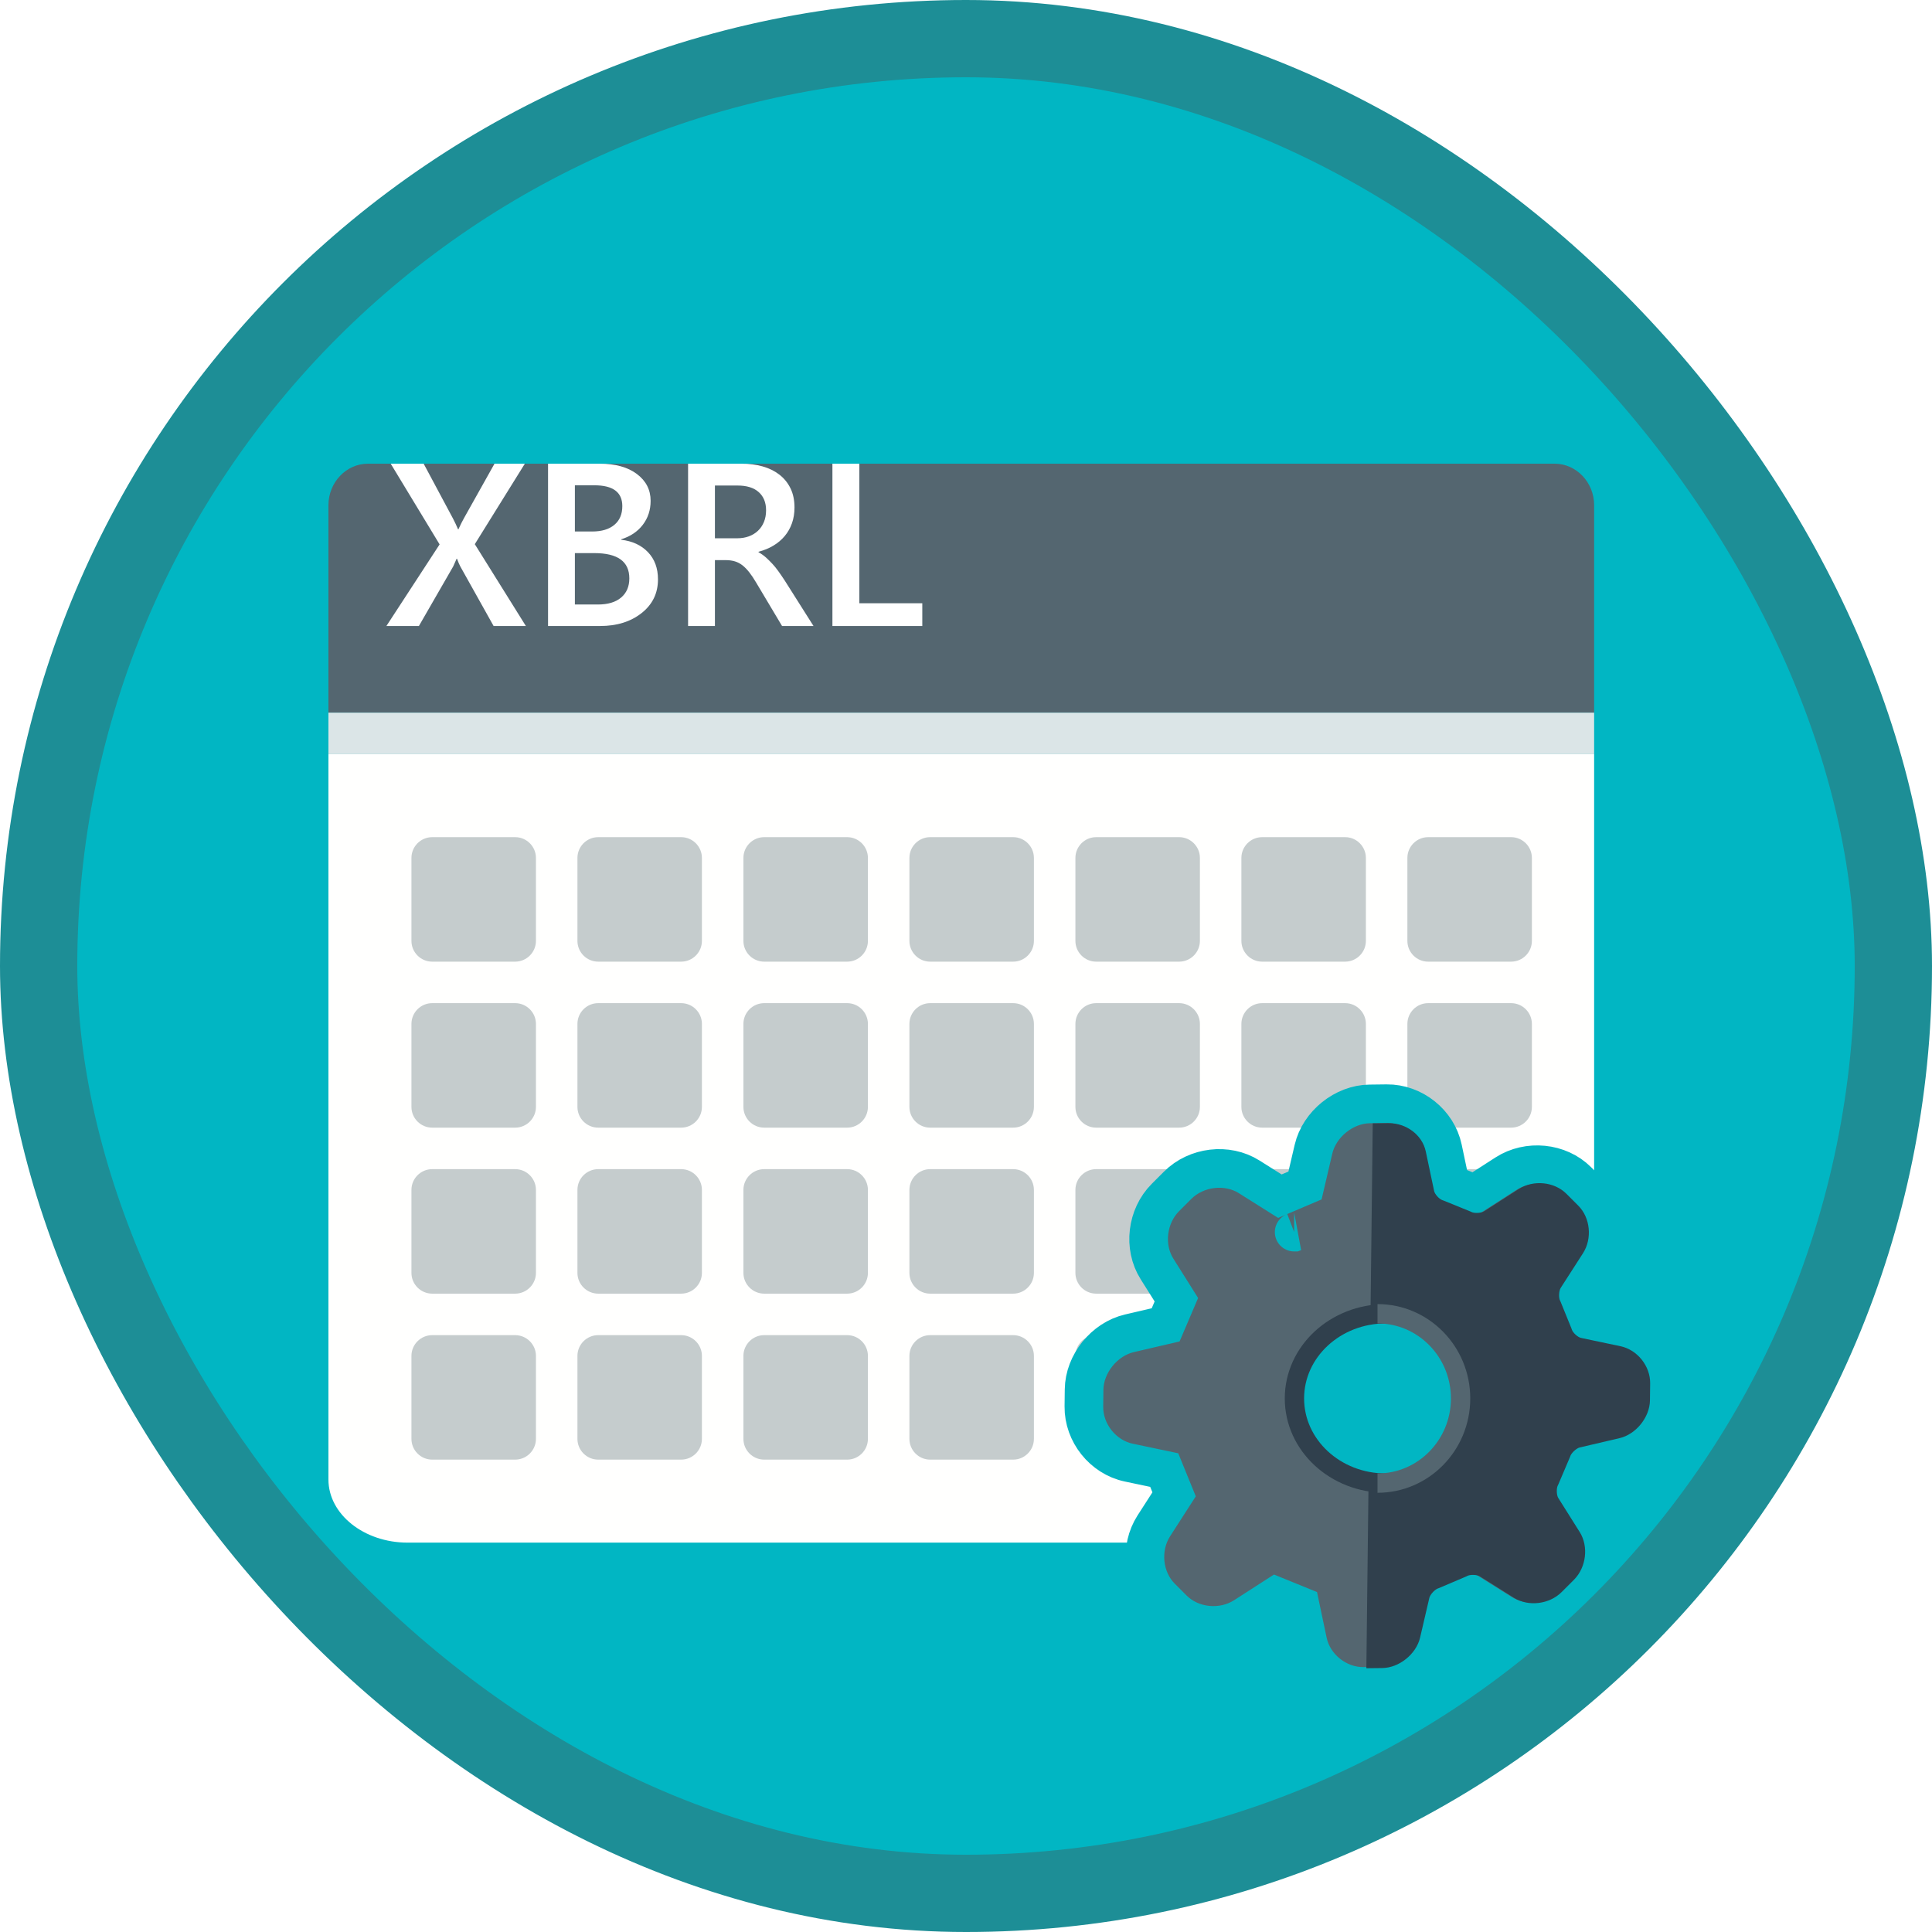 <?xml version="1.0" encoding="UTF-8"?>
<svg width="100px" height="100px" viewBox="0 0 100 100" version="1.1" xmlns="http://www.w3.org/2000/svg" xmlns:xlink="http://www.w3.org/1999/xlink">
    <!-- Generator: Sketch 55.2 (78181) - https://sketchapp.com -->
    <title>Create financial reports in Microsoft Dynamics 365 Business Central/set-up-xbrl-reports-in-dynamics-365-business-central</title>
    <desc>Created with Sketch.</desc>
    <defs>
        <rect id="path-1" x="0" y="0" width="96" height="96" rx="48"></rect>
        <filter x="-6.1%" y="-7.2%" width="112.1%" height="114.6%" filterUnits="objectBoundingBox" id="filter-3">
            <feOffset dx="0" dy="2" in="SourceAlpha" result="shadowOffsetOuter1"></feOffset>
            <feColorMatrix values="0 0 0 0 0   0 0 0 0 0   0 0 0 0 0  0 0 0 0.1 0" type="matrix" in="shadowOffsetOuter1" result="shadowMatrixOuter1"></feColorMatrix>
            <feMerge>
                <feMergeNode in="shadowMatrixOuter1"></feMergeNode>
                <feMergeNode in="SourceGraphic"></feMergeNode>
            </feMerge>
        </filter>
        <path d="M0.344,8.754 C2.246,8.754 3.787,6.888 3.787,4.586 L3.787,4.586 C3.787,2.283 2.246,0.417 0.344,0.417 L0.344,0.417 L0.344,8.754 Z" id="path-4"></path>
    </defs>
    <g id="Badges" stroke="none" stroke-width="1" fill="none" fill-rule="evenodd">
        <g id="Create-financial-reports-in-Microsoft-Dynamics-365-Business-Central" transform="translate(-50, -860)">
            <g id="Create-financial-reports-in-Microsoft-Dynamics-365-Business-Central/set-up-xbrl-reports-in-dynamics-365-business-central" transform="translate(50, 860)">
                <g id="Mask" transform="translate(2, 2)">
                    <mask id="mask-2" fill="white">
                        <use xlink:href="#path-1"></use>
                    </mask>
                    <use id="BG" fill="#01B6C3" xlink:href="#path-1"></use>
                    <g id="table-+-record" filter="url(#filter-3)" mask="url(#mask-2)">
                        <g transform="translate(15, 20)" id="table">
                            <g transform="translate(-0, -0)">
                                <path d="M-1.42108547e-13,52.581 C-1.42108547e-13,54.377 1.843,55.846 4.094,55.846 C39.605,55.846 58.645,55.846 61.216,55.846 C65.072,55.846 65.512,54.619 65.512,50.941 C65.512,48.489 65.512,36.521 65.512,15.036 L-1.42108547e-13,15.036 L-1.42108547e-13,52.581 Z" id="Fill-1315" fill="#FFFFFE"></path>
                                <path d="M65.512,2.148 C65.512,0.967 64.591,0 63.465,0 L2.047,0 C0.921,0 0,0.967 0,2.148 L0,12.888 L65.512,12.888 L65.512,2.148" id="Fill-1316" fill="#546670"></path>
                                <polygon id="Fill-1317" fill="#DBE5E7" points="0 15.036 65.512 15.036 65.512 12.888 0 12.888"></polygon>
                                <path d="M10.74,24.701 C10.74,25.292 10.256,25.775 9.666,25.775 L5.37,25.775 C4.779,25.775 4.296,25.292 4.296,24.701 L4.296,20.405 C4.296,19.815 4.779,19.331 5.37,19.331 L9.666,19.331 C10.256,19.331 10.74,19.815 10.74,20.405 L10.74,24.701" id="Fill-1327" fill="#C5CCCD"></path>
                                <path d="M19.331,24.701 C19.331,25.292 18.848,25.775 18.257,25.775 L13.962,25.775 C13.371,25.775 12.888,25.292 12.888,24.701 L12.888,20.405 C12.888,19.815 13.371,19.331 13.962,19.331 L18.257,19.331 C18.848,19.331 19.331,19.815 19.331,20.405 L19.331,24.701" id="Fill-1328" fill="#C5CCCD"></path>
                                <path d="M27.923,24.701 C27.923,25.292 27.44,25.775 26.849,25.775 L22.553,25.775 C21.963,25.775 21.479,25.292 21.479,24.701 L21.479,20.405 C21.479,19.815 21.963,19.331 22.553,19.331 L26.849,19.331 C27.44,19.331 27.923,19.815 27.923,20.405 L27.923,24.701" id="Fill-1329" fill="#C5CCCD"></path>
                                <path d="M36.515,24.701 C36.515,25.292 36.032,25.775 35.441,25.775 L31.145,25.775 C30.554,25.775 30.071,25.292 30.071,24.701 L30.071,20.405 C30.071,19.815 30.554,19.331 31.145,19.331 L35.441,19.331 C36.032,19.331 36.515,19.815 36.515,20.405 L36.515,24.701" id="Fill-1330" fill="#C5CCCD"></path>
                                <path d="M45.107,24.701 C45.107,25.292 44.623,25.775 44.033,25.775 L39.737,25.775 C39.146,25.775 38.663,25.292 38.663,24.701 L38.663,20.405 C38.663,19.815 39.146,19.331 39.737,19.331 L44.033,19.331 C44.623,19.331 45.107,19.815 45.107,20.405 L45.107,24.701" id="Fill-1331" fill="#C5CCCD"></path>
                                <path d="M53.698,24.701 C53.698,25.292 53.215,25.775 52.624,25.775 L48.328,25.775 C47.738,25.775 47.254,25.292 47.254,24.701 L47.254,20.405 C47.254,19.815 47.738,19.331 48.328,19.331 L52.624,19.331 C53.215,19.331 53.698,19.815 53.698,20.405 L53.698,24.701" id="Fill-1332" fill="#C5CCCD"></path>
                                <path d="M62.29,24.701 C62.29,25.292 61.807,25.775 61.216,25.775 L56.92,25.775 C56.329,25.775 55.846,25.292 55.846,24.701 L55.846,20.405 C55.846,19.815 56.329,19.331 56.92,19.331 L61.216,19.331 C61.807,19.331 62.29,19.815 62.29,20.405 L62.29,24.701" id="Fill-1333" fill="#C5CCCD"></path>
                                <path d="M10.74,33.293 C10.74,33.884 10.256,34.367 9.666,34.367 L5.37,34.367 C4.779,34.367 4.296,33.884 4.296,33.293 L4.296,28.997 C4.296,28.406 4.779,27.923 5.37,27.923 L9.666,27.923 C10.256,27.923 10.74,28.406 10.74,28.997 L10.74,33.293" id="Fill-1334" fill="#C5CCCD"></path>
                                <path d="M19.331,33.293 C19.331,33.884 18.848,34.367 18.257,34.367 L13.962,34.367 C13.371,34.367 12.888,33.884 12.888,33.293 L12.888,28.997 C12.888,28.406 13.371,27.923 13.962,27.923 L18.257,27.923 C18.848,27.923 19.331,28.406 19.331,28.997 L19.331,33.293" id="Fill-1335" fill="#C5CCCD"></path>
                                <path d="M27.923,33.293 C27.923,33.884 27.44,34.367 26.849,34.367 L22.553,34.367 C21.963,34.367 21.479,33.884 21.479,33.293 L21.479,28.997 C21.479,28.406 21.963,27.923 22.553,27.923 L26.849,27.923 C27.44,27.923 27.923,28.406 27.923,28.997 L27.923,33.293" id="Fill-1336" fill="#C5CCCD"></path>
                                <path d="M36.515,33.293 C36.515,33.884 36.032,34.367 35.441,34.367 L31.145,34.367 C30.554,34.367 30.071,33.884 30.071,33.293 L30.071,28.997 C30.071,28.406 30.554,27.923 31.145,27.923 L35.441,27.923 C36.032,27.923 36.515,28.406 36.515,28.997 L36.515,33.293" id="Fill-1337" fill="#C5CCCD"></path>
                                <path d="M45.107,33.293 C45.107,33.884 44.623,34.367 44.033,34.367 L39.737,34.367 C39.146,34.367 38.663,33.884 38.663,33.293 L38.663,28.997 C38.663,28.406 39.146,27.923 39.737,27.923 L44.033,27.923 C44.623,27.923 45.107,28.406 45.107,28.997 L45.107,33.293" id="Fill-1338" fill="#C5CCCD"></path>
                                <path d="M53.698,33.293 C53.698,33.884 53.215,34.367 52.624,34.367 L48.328,34.367 C47.738,34.367 47.254,33.884 47.254,33.293 L47.254,28.997 C47.254,28.406 47.738,27.923 48.328,27.923 L52.624,27.923 C53.215,27.923 53.698,28.406 53.698,28.997 L53.698,33.293" id="Fill-1339" fill="#C5CCCD"></path>
                                <path d="M62.29,33.293 C62.29,33.884 61.807,34.367 61.216,34.367 L56.92,34.367 C56.329,34.367 55.846,33.884 55.846,33.293 L55.846,28.997 C55.846,28.406 56.329,27.923 56.92,27.923 L61.216,27.923 C61.807,27.923 62.29,28.406 62.29,28.997 L62.29,33.293" id="Fill-1340" fill="#C5CCCD"></path>
                                <path d="M10.74,41.885 C10.74,42.475 10.256,42.959 9.666,42.959 L5.37,42.959 C4.779,42.959 4.296,42.475 4.296,41.885 L4.296,37.589 C4.296,36.998 4.779,36.515 5.37,36.515 L9.666,36.515 C10.256,36.515 10.74,36.998 10.74,37.589 L10.74,41.885" id="Fill-1341" fill="#C5CCCD"></path>
                                <path d="M19.331,41.885 C19.331,42.475 18.848,42.959 18.257,42.959 L13.962,42.959 C13.371,42.959 12.888,42.475 12.888,41.885 L12.888,37.589 C12.888,36.998 13.371,36.515 13.962,36.515 L18.257,36.515 C18.848,36.515 19.331,36.998 19.331,37.589 L19.331,41.885" id="Fill-1342" fill="#C5CCCD"></path>
                                <path d="M27.923,41.885 C27.923,42.475 27.44,42.959 26.849,42.959 L22.553,42.959 C21.963,42.959 21.479,42.475 21.479,41.885 L21.479,37.589 C21.479,36.998 21.963,36.515 22.553,36.515 L26.849,36.515 C27.44,36.515 27.923,36.998 27.923,37.589 L27.923,41.885" id="Fill-1343" fill="#C5CCCD"></path>
                                <path d="M36.515,41.885 C36.515,42.475 36.032,42.959 35.441,42.959 L31.145,42.959 C30.554,42.959 30.071,42.475 30.071,41.885 L30.071,37.589 C30.071,36.998 30.554,36.515 31.145,36.515 L35.441,36.515 C36.032,36.515 36.515,36.998 36.515,37.589 L36.515,41.885" id="Fill-1344" fill="#C5CCCD"></path>
                                <path d="M45.107,41.885 C45.107,42.475 44.623,42.959 44.033,42.959 L39.737,42.959 C39.146,42.959 38.663,42.475 38.663,41.885 L38.663,37.589 C38.663,36.998 39.146,36.515 39.737,36.515 L44.033,36.515 C44.623,36.515 45.107,36.998 45.107,37.589 L45.107,41.885" id="Fill-1345" fill="#C5CCCD"></path>
                                <path d="M53.698,41.885 C53.698,42.475 53.215,42.959 52.624,42.959 L48.328,42.959 C47.738,42.959 47.254,42.475 47.254,41.885 L47.254,37.589 C47.254,36.998 47.738,36.515 48.328,36.515 L52.624,36.515 C53.215,36.515 53.698,36.998 53.698,37.589 L53.698,41.885" id="Fill-1346" fill="#C5CCCD"></path>
                                <path d="M62.29,41.885 C62.29,42.475 61.807,42.959 61.216,42.959 L56.92,42.959 C56.329,42.959 55.846,42.475 55.846,41.885 L55.846,37.589 C55.846,36.998 56.329,36.515 56.92,36.515 L61.216,36.515 C61.807,36.515 62.29,36.998 62.29,37.589 L62.29,41.885" id="Fill-1347" fill="#C5CCCD"></path>
                                <path d="M10.74,50.476 C10.74,51.067 10.256,51.55 9.666,51.55 L5.37,51.55 C4.779,51.55 4.296,51.067 4.296,50.476 L4.296,46.18 C4.296,45.59 4.779,45.107 5.37,45.107 L9.666,45.107 C10.256,45.107 10.74,45.59 10.74,46.18 L10.74,50.476" id="Fill-1348" fill="#C5CCCD"></path>
                                <path d="M19.331,50.476 C19.331,51.067 18.848,51.55 18.257,51.55 L13.962,51.55 C13.371,51.55 12.888,51.067 12.888,50.476 L12.888,46.18 C12.888,45.59 13.371,45.107 13.962,45.107 L18.257,45.107 C18.848,45.107 19.331,45.59 19.331,46.18 L19.331,50.476" id="Fill-1349" fill="#C5CCCD"></path>
                                <path d="M27.923,50.476 C27.923,51.067 27.44,51.55 26.849,51.55 L22.553,51.55 C21.963,51.55 21.479,51.067 21.479,50.476 L21.479,46.18 C21.479,45.59 21.963,45.107 22.553,45.107 L26.849,45.107 C27.44,45.107 27.923,45.59 27.923,46.18 L27.923,50.476" id="Fill-1350" fill="#C5CCCD"></path>
                                <path d="M36.515,50.476 C36.515,51.067 36.032,51.55 35.441,51.55 L31.145,51.55 C30.554,51.55 30.071,51.067 30.071,50.476 L30.071,46.18 C30.071,45.59 30.554,45.107 31.145,45.107 L35.441,45.107 C36.032,45.107 36.515,45.59 36.515,46.18 L36.515,50.476" id="Fill-1351" fill="#C5CCCD"></path>
                                <path d="M45.107,50.476 C45.107,51.067 44.623,51.55 44.033,51.55 L39.737,51.55 C39.146,51.55 38.663,51.067 38.663,50.476 L38.663,46.18 C38.663,45.59 39.146,45.107 39.737,45.107 L44.033,45.107 C44.623,45.107 45.107,45.59 45.107,46.18 L45.107,50.476" id="Fill-1352" fill="#C5CCCD"></path>
                                <path d="M53.698,50.476 C53.698,51.067 53.215,51.55 52.624,51.55 L48.328,51.55 C47.738,51.55 47.254,51.067 47.254,50.476 L47.254,46.18 C47.254,45.59 47.738,45.107 48.328,45.107 L52.624,45.107 C53.215,45.107 53.698,45.59 53.698,46.18 L53.698,50.476" id="Fill-1353" fill="#C5CCCD"></path>
                                <path d="M62.29,50.476 C62.29,51.067 61.807,51.55 61.216,51.55 L56.92,51.55 C56.329,51.55 55.846,51.067 55.846,50.476 L55.846,46.18 C55.846,45.59 56.329,45.107 56.92,45.107 L61.216,45.107 C61.807,45.107 62.29,45.59 62.29,46.18 L62.29,50.476" id="Fill-1354" fill="#C5CCCD"></path>
                            </g>
                        </g>
                    </g>
                    <g id="Gear" mask="url(#mask-2)">
                        <g transform="translate(48, 49)">
                            <circle id="Oval" fill="#01B6C3" fill-rule="nonzero" cx="21.5" cy="21.5" r="4.5"></circle>
                            <g id="Gear-1" stroke-width="1" fill="none" fill-rule="evenodd" transform="translate(21.292, 20.951) rotate(-45) translate(-21.292, -20.951) translate(6.792, 6.451)">
                                <path d="M17.691,14.605 C17.691,12.766 16.147,11.258 14.241,11.258 C12.334,11.258 10.79,12.766 10.79,14.605 C10.79,16.444 12.334,17.952 14.241,17.952 C16.147,17.952 17.691,16.444 17.691,14.605 Z M17.239,5.674 L17.237,5.673 C17.236,5.672 17.237,5.673 17.239,5.674 Z M25.234,10.875 L27.127,11.286 C28.461,11.576 29.481,12.817 29.481,14.17 L29.481,15.04 C29.481,16.393 28.461,17.634 27.127,17.924 L25.234,18.335 L24.709,19.582 L25.736,21.158 C26.479,22.3 26.3,23.896 25.323,24.85 L24.694,25.465 C23.742,26.394 22.111,26.569 20.98,25.865 L19.341,24.847 L18.03,25.374 L17.612,27.208 C17.313,28.525 16.048,29.516 14.686,29.516 L13.795,29.516 C12.433,29.516 11.168,28.525 10.869,27.208 L10.451,25.374 L9.139,24.846 L7.501,25.865 C6.367,26.569 4.738,26.393 3.787,25.465 L3.157,24.849 C2.181,23.895 2.001,22.299 2.745,21.158 L3.772,19.582 L3.246,18.334 L1.354,17.924 C0.02,17.634 -1,16.393 -1,15.04 L-1,14.17 C-1,12.817 0.019,11.576 1.354,11.286 L3.246,10.876 L3.772,9.627 L2.745,8.052 C2.002,6.91 2.181,5.315 3.158,4.36 L3.787,3.746 C4.737,2.817 6.368,2.642 7.501,3.345 L9.139,4.364 L10.451,3.836 L10.869,2.002 C11.168,0.685 12.433,-0.306 13.795,-0.306 L14.686,-0.306 C16.048,-0.306 17.313,0.685 17.613,2.002 L18.03,3.836 L19.341,4.363 L20.98,3.345 C22.113,2.641 23.743,2.816 24.694,3.746 L25.324,4.361 C26.3,5.315 26.479,6.91 25.736,8.051 L24.709,9.628 L25.234,10.875 Z" id="Fill-376" stroke="#01B6C3" stroke-width="2" fill="#546670"></path>
                                <path d="M8.801,24.005 C8.862,23.967 9.004,23.927 9.172,23.927 C9.31,23.927 9.412,23.953 9.457,23.977 C9.481,23.988 9.505,24 9.529,24.009 L10.922,24.57 C10.945,24.578 10.967,24.586 10.99,24.593 C11.156,24.645 11.397,24.904 11.435,25.07 L11.897,27.1 C12.093,27.962 12.953,28.637 13.857,28.637 L14.751,28.637 C15.654,28.637 16.515,27.962 16.711,27.1 L17.173,25.07 C17.21,24.904 17.452,24.645 17.618,24.593 C17.641,24.586 17.663,24.578 17.685,24.57 L19.078,24.009 C19.103,24 19.127,23.988 19.15,23.977 C19.196,23.953 19.298,23.927 19.435,23.927 C19.603,23.927 19.745,23.967 19.805,24.005 L21.602,25.121 C22.347,25.586 23.476,25.462 24.1,24.854 L24.732,24.237 C25.37,23.613 25.491,22.541 25.006,21.796 L23.863,20.042 C23.77,19.898 23.754,19.552 23.834,19.402 C23.846,19.378 23.858,19.355 23.867,19.332 L24.441,17.97 C24.45,17.949 24.459,17.927 24.465,17.905 C24.518,17.742 24.784,17.507 24.954,17.469 L27.031,17.018 C27.914,16.827 28.604,15.986 28.604,15.104 L28.604,14.231 C28.604,13.348 27.914,12.507 27.032,12.316 L24.954,11.865 C24.784,11.828 24.518,11.592 24.465,11.43 C24.459,11.408 24.45,11.386 24.441,11.364 L23.867,10.003 C23.858,9.98 23.846,9.956 23.834,9.933 C23.754,9.783 23.77,9.436 23.863,9.293 L25.006,7.538 C25.491,6.794 25.321,5.77 24.683,5.146 L24.093,4.569 L17.266,11.238 C18.076,12.028 18.773,13.464 18.773,14.667 C18.773,17.074 16.768,19.033 14.304,19.033 C13.072,19.033 11.733,18.224 10.923,17.434 L3.918,24.277 L4.508,24.854 C5.131,25.462 6.258,25.586 7.006,25.122 L8.801,24.005 Z" id="Fill-377" fill="#30404D"></path>
                            </g>
                            <g id="Gear-2" stroke-width="1" fill="none" fill-rule="evenodd" transform="translate(17, 17)">
                                <path d="M4.73,8.766 C7.342,8.766 9.459,6.804 9.459,4.383 C9.459,1.962 7.342,0 4.73,0 C2.118,0 0,1.962 0,4.383 C0,6.804 2.118,8.766 4.73,8.766 Z" id="Stroke-4" stroke="#30404D"></path>
                                <g id="Group-8" transform="translate(5.16, 0)">
                                    <mask id="mask-5" fill="white">
                                        <use xlink:href="#path-4"></use>
                                    </mask>
                                    <g id="Clip-7"></g>
                                    <polygon id="Stroke-6" stroke="#C4C4C4" mask="url(#mask-5)" points="-6.54 12.923 7.229 12.923 7.229 -3.752 -6.54 -3.752"></polygon>
                                </g>
                                <path d="M4.3,8.766 C6.675,8.766 8.6,6.804 8.6,4.383 C8.6,1.962 6.675,0 4.3,0" id="Stroke-9" stroke="#546670"></path>
                            </g>
                        </g>
                    </g>
                    <path d="M25.219,30.402 L23.549,30.402 L21.826,27.32 C21.775,27.227 21.719,27.094 21.656,26.922 L21.633,26.922 C21.598,27.008 21.539,27.141 21.457,27.32 L19.682,30.402 L18,30.402 L20.754,26.178 L18.223,22 L19.928,22 L21.445,24.836 C21.543,25.023 21.631,25.211 21.709,25.398 L21.727,25.398 C21.84,25.152 21.937,24.957 22.02,24.812 L23.596,22 L25.166,22 L22.576,26.166 L25.219,30.402 Z M26.367,30.402 L26.367,22 L29.033,22 C29.846,22 30.489,22.178 30.964,22.533 C31.438,22.889 31.676,23.352 31.676,23.922 C31.676,24.398 31.541,24.812 31.271,25.164 C31.002,25.516 30.629,25.766 30.152,25.914 L30.152,25.938 C30.73,26.004 31.192,26.218 31.538,26.579 C31.884,26.94 32.057,27.41 32.057,27.988 C32.057,28.707 31.773,29.289 31.207,29.734 C30.641,30.18 29.926,30.402 29.062,30.402 L26.367,30.402 Z M27.756,23.119 L27.756,25.51 L28.658,25.51 C29.143,25.51 29.522,25.396 29.798,25.167 C30.073,24.938 30.211,24.615 30.211,24.197 C30.211,23.479 29.73,23.119 28.77,23.119 L27.756,23.119 Z M27.756,26.629 L27.756,29.289 L28.945,29.289 C29.465,29.289 29.866,29.169 30.149,28.929 C30.433,28.688 30.574,28.357 30.574,27.936 C30.574,27.064 29.971,26.629 28.764,26.629 L27.756,26.629 Z M40.107,30.402 L38.479,30.402 L37.137,28.152 C37.016,27.945 36.897,27.769 36.782,27.622 C36.667,27.476 36.55,27.355 36.431,27.262 C36.312,27.168 36.182,27.1 36.041,27.057 C35.9,27.014 35.742,26.992 35.566,26.992 L35.004,26.992 L35.004,30.402 L33.615,30.402 L33.615,22 L36.381,22 C36.775,22 37.139,22.047 37.471,22.141 C37.803,22.234 38.092,22.376 38.338,22.565 C38.584,22.755 38.776,22.991 38.915,23.274 C39.054,23.558 39.123,23.889 39.123,24.268 C39.123,24.564 39.079,24.837 38.991,25.085 C38.903,25.333 38.778,25.554 38.616,25.747 C38.454,25.94 38.259,26.105 38.03,26.242 C37.802,26.379 37.545,26.484 37.26,26.559 L37.26,26.582 C37.412,26.668 37.545,26.763 37.658,26.866 C37.771,26.97 37.879,27.076 37.98,27.186 C38.082,27.295 38.183,27.419 38.282,27.558 C38.382,27.696 38.492,27.857 38.613,28.041 L40.107,30.402 Z M35.004,23.131 L35.004,25.861 L36.164,25.861 C36.379,25.861 36.577,25.828 36.759,25.762 C36.94,25.695 37.098,25.6 37.23,25.475 C37.363,25.35 37.467,25.197 37.541,25.018 C37.615,24.838 37.652,24.637 37.652,24.414 C37.652,24.012 37.525,23.697 37.271,23.471 C37.018,23.244 36.652,23.131 36.176,23.131 L35.004,23.131 Z M45.738,30.402 L41.086,30.402 L41.086,22 L42.48,22 L42.48,29.225 L45.738,29.225 L45.738,30.402 Z" id="XBRL" fill="#FFFFFF" fill-rule="nonzero" mask="url(#mask-2)"></path>
                </g>
                <g id="Dynamic-Border" stroke="#1D8E96" stroke-width="4">
                    <rect id="Azure-Border" x="2" y="2" width="96" height="96" rx="48"></rect>
                </g>
            </g>
        </g>
    </g>
</svg>